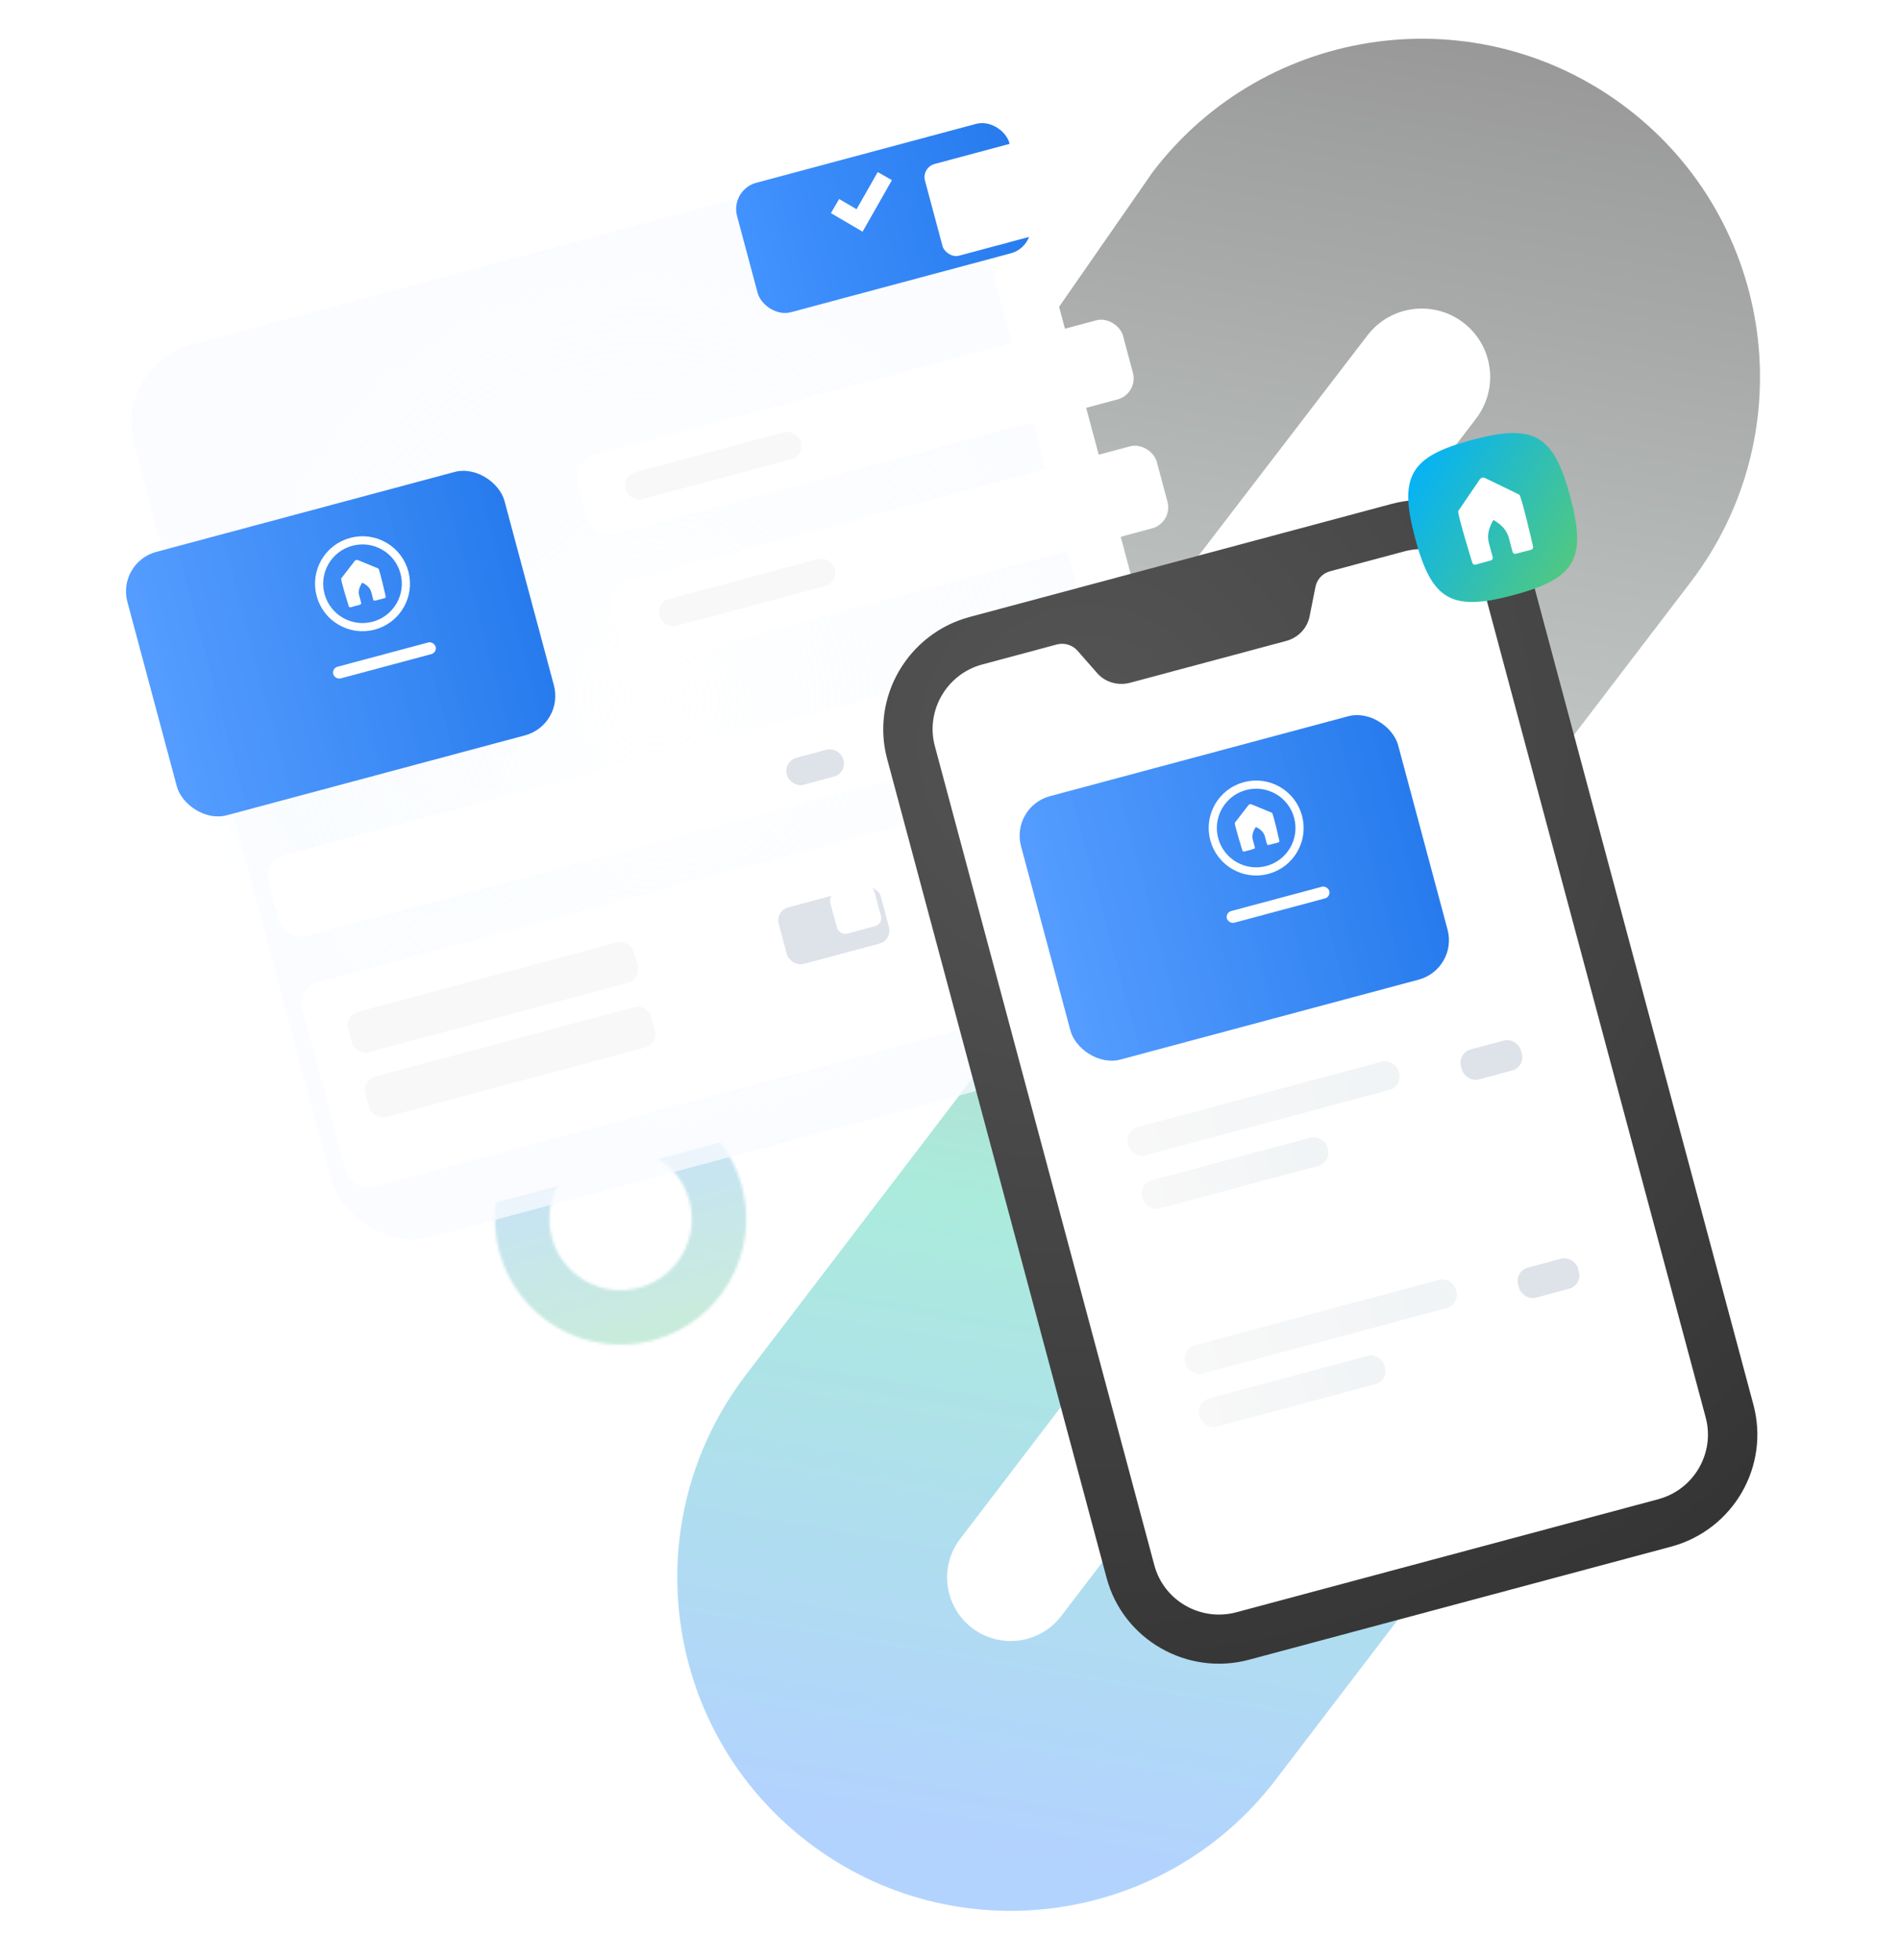<svg width="698" height="720" viewBox="0 0 698 720" fill="none" xmlns="http://www.w3.org/2000/svg">
<g clip-path="url(#clip0)">
<path fill-rule="evenodd" clip-rule="evenodd" d="M537.56 118.517C526.528 110.094 510.757 112.209 502.334 123.241L420.5 230L389.072 112.71L423.548 63.088C465.193 8.543 543.169 -1.914 597.714 39.731C652.258 81.376 662.715 159.352 621.07 213.896L352.734 565.351C344.907 575.602 346.872 590.257 357.123 598.084C367.375 605.911 382.03 603.945 389.857 593.694L521.631 421.102C528.334 412.323 540.885 410.64 549.664 417.343L612.554 465.359L468.643 653.847C427.594 707.611 350.734 717.918 296.97 676.87C243.207 635.821 232.899 558.961 273.948 505.197L542.284 153.743C550.707 142.711 548.592 126.94 537.56 118.517Z" fill="url(#paint0_linear)" fill-opacity="0.4"/>
<g opacity="0.3">
<mask id="mask0" mask-type="alpha" maskUnits="userSpaceOnUse" x="171" y="391" width="114" height="114">
<circle cx="227.987" cy="447.833" r="36.158" transform="rotate(-15 227.987 447.833)" stroke="url(#paint1_linear)" stroke-width="20"/>
</mask>
<g mask="url(#mask0)">
<rect x="149.841" y="450.454" width="140.783" height="69.237" transform="rotate(-15 149.841 450.454)" fill="url(#paint2_linear)"/>
</g>
</g>
<g opacity="0.8" filter="url(#filter0_di)">
<rect x="22.378" y="174.04" width="276.917" height="228.577" rx="30" transform="rotate(-15 22.378 174.04)" fill="url(#paint3_radial)"/>
</g>
<g filter="url(#filter1_di)">
<rect x="61.535" y="130.307" width="321.018" height="339.48" rx="30" transform="rotate(-15 61.535 130.307)" fill="url(#paint4_radial)"/>
</g>
<rect x="210.23" y="169.26" width="207.313" height="30.094" rx="8" transform="rotate(-15 210.23 169.26)" fill="white"/>
<rect x="222.635" y="215.554" width="207.313" height="31.209" rx="8" transform="rotate(-15 222.635 215.554)" fill="white"/>
<rect x="96.508" y="316.307" width="306.66" height="30.768" rx="8" transform="rotate(-15 96.508 316.307)" fill="white"/>
<rect x="108.984" y="362.869" width="306.66" height="77.947" rx="8" transform="rotate(-15 108.984 362.869)" fill="white"/>
<g filter="url(#filter2_i)">
<rect x="284.79" y="330.627" width="38.838" height="21.538" rx="5" transform="rotate(-15 284.79 330.627)" fill="#DEE3EA"/>
</g>
<rect x="304.229" y="328.698" width="16.719" height="15.604" rx="3" transform="rotate(-15 304.229 328.698)" fill="white"/>
<g filter="url(#filter3_i)">
<rect x="287.741" y="275.684" width="21.538" height="10.256" rx="5" transform="rotate(-15 287.741 275.684)" fill="#DEE3EA"/>
</g>
<rect x="240.947" y="221.33" width="66.665" height="10.256" rx="5" transform="rotate(-15 240.947 221.33)" fill="url(#paint5_linear)"/>
<rect x="228.47" y="174.768" width="66.665" height="10.256" rx="5" transform="rotate(-15 228.47 174.768)" fill="url(#paint6_linear)"/>
<rect x="126.57" y="373.022" width="108.716" height="15.384" rx="5" transform="rotate(-15 126.57 373.022)" fill="url(#paint7_linear)"/>
<rect x="132.941" y="396.798" width="108.716" height="15.384" rx="5" transform="rotate(-15 132.941 396.798)" fill="url(#paint8_linear)"/>
<g filter="url(#filter4_d)">
<rect x="280.188" y="54.73" width="103.587" height="49.23" rx="10" transform="rotate(-15 280.188 54.73)" fill="url(#paint9_linear)"/>
</g>
<g filter="url(#filter5_d)">
<rect x="338.515" y="46.534" width="38.974" height="34.871" rx="5" transform="rotate(-15 338.515 46.534)" fill="white"/>
</g>
<g filter="url(#filter6_d)">
<path d="M325.053 59.698L315.782 75.985L306.767 70.707" stroke="white" stroke-width="6"/>
</g>
<g clip-path="url(#clip1)">
<path d="M613.852 568.217L458.859 609.747C436.122 615.84 412.601 602.343 406.541 579.728L325.912 278.818C319.852 256.203 333.474 232.754 356.211 226.662L511.204 185.132C534.115 178.993 557.462 192.535 563.522 215.151L644.151 516.06C650.211 538.676 636.762 562.078 613.852 568.217Z" fill="url(#paint10_radial)"/>
<path d="M515.876 202.568L488.626 209.87C485.849 210.614 483.836 212.819 483.268 215.561L481.126 226.312C480.281 230.794 476.937 234.281 472.424 235.49L453.332 240.606L434.066 245.768L415.148 250.837C410.809 252 405.995 250.699 403.022 247.24L395.792 239C393.929 236.909 390.91 236.053 388.306 236.75L360.883 244.098C347.692 247.633 339.973 261.173 343.442 274.121L424.07 575.031C427.586 588.151 441.169 595.799 454.186 592.311L609.179 550.781C622.37 547.246 630.09 533.706 626.62 520.758L545.992 219.848C542.65 206.681 529.067 199.034 515.876 202.568Z" fill="white"/>
<g filter="url(#filter7_d)">
<rect x="384.214" y="281.38" width="143.416" height="100.164" rx="15" transform="rotate(-15 384.214 281.38)" fill="url(#paint11_linear)"/>
</g>
<path d="M469.986 308.837C470.063 309.124 469.865 309.424 469.552 309.508L466.136 310.399C465.811 310.486 465.489 310.325 465.415 310.049C465.415 310.049 465.332 309.689 464.687 307.282C464.252 305.659 462.941 304.566 461.373 303.814C460.387 305.238 459.801 306.852 460.236 308.475C460.881 310.881 460.99 311.235 460.99 311.235C461.064 311.511 460.865 311.811 460.54 311.898L457.136 312.835C456.824 312.919 456.502 312.758 456.424 312.47C456.424 312.47 453.345 302.646 453.646 302.257L458.606 295.831C458.873 295.475 459.381 295.339 459.79 295.514L467.286 298.602C467.286 298.602 467.286 298.602 467.273 298.605C467.75 298.823 469.986 308.837 469.986 308.837Z" fill="white"/>
<rect x="450.145" y="335.27" width="38.948" height="4.437" rx="2.218" transform="rotate(-15 450.145 335.27)" fill="white"/>
<circle cx="461.473" cy="304.196" r="15.944" transform="rotate(-15 461.473 304.196)" stroke="white" stroke-width="3"/>
</g>
<g clip-path="url(#clip2)">
<path d="M576.86 182.493C582.971 205.297 578.801 212.518 555.997 218.629C533.193 224.739 525.987 220.542 519.883 197.76C513.772 174.956 517.942 167.734 540.746 161.624C563.55 155.513 570.75 159.689 576.86 182.493Z" fill="url(#paint12_linear)"/>
<path d="M563.187 200.752C563.331 201.288 563.017 201.831 562.503 201.968L556.882 203.429C556.346 203.572 555.803 203.259 555.666 202.745C555.666 202.745 555.509 202.075 554.31 197.6C553.501 194.581 551.267 192.495 548.623 191.023C547.064 193.598 546.178 196.543 546.987 199.562C548.186 204.037 548.386 204.695 548.386 204.695C548.523 205.209 548.21 205.752 547.674 205.896L542.076 207.442C541.562 207.579 541.019 207.266 540.876 206.731C540.876 206.731 535.239 188.435 535.717 187.734L543.603 176.142C544.028 175.501 544.863 175.277 545.552 175.62L558.157 181.721C558.157 181.721 558.157 181.721 558.135 181.727C558.938 182.154 563.187 200.752 563.187 200.752Z" fill="white"/>
</g>
<g filter="url(#filter8_d)">
<rect x="55.916" y="191.635" width="143.416" height="100.164" rx="15" transform="rotate(-15 55.916 191.635)" fill="url(#paint13_linear)"/>
</g>
<path d="M141.688 219.091C141.765 219.379 141.567 219.679 141.254 219.763L137.838 220.653C137.513 220.741 137.191 220.58 137.117 220.304C137.117 220.304 137.034 219.943 136.389 217.537C135.954 215.913 134.643 214.821 133.074 214.069C132.089 215.493 131.503 217.106 131.938 218.73C132.583 221.136 132.691 221.489 132.691 221.489C132.765 221.766 132.567 222.066 132.241 222.153L128.838 223.09C128.525 223.173 128.203 223.013 128.126 222.725C128.126 222.725 125.047 212.9 125.347 212.511L130.308 206.085C130.575 205.73 131.083 205.594 131.492 205.768L138.987 208.856C138.987 208.856 138.987 208.856 138.974 208.86C139.451 209.078 141.688 219.091 141.688 219.091Z" fill="white"/>
<rect x="121.847" y="245.524" width="38.948" height="4.437" rx="2.218" transform="rotate(-15 121.847 245.524)" fill="white"/>
<circle cx="133.174" cy="214.451" r="15.944" transform="rotate(-15 133.174 214.451)" stroke="white" stroke-width="3"/>
<g filter="url(#filter9_d)">
<rect x="391.56" y="404.344" width="186.243" height="63.265" rx="8" transform="rotate(-15 391.56 404.344)" fill="white"/>
</g>
<rect x="413.071" y="415.355" width="102.959" height="10.771" rx="5" transform="rotate(-15 413.071 415.355)" fill="url(#paint14_linear)"/>
<g filter="url(#filter10_i)">
<rect x="535.415" y="382.834" width="22.767" height="11.423" rx="5" transform="rotate(-15 535.415 382.834)" fill="#DEE3EA"/>
</g>
<rect x="418.302" y="434.876" width="70.434" height="10.771" rx="5" transform="rotate(-15 418.302 434.876)" fill="url(#paint15_linear)"/>
<g filter="url(#filter11_d)">
<rect x="412.548" y="484.507" width="186.243" height="63.265" rx="8" transform="rotate(-15 412.548 484.507)" fill="white"/>
</g>
<rect x="434.06" y="495.518" width="102.959" height="10.771" rx="5" transform="rotate(-15 434.06 495.518)" fill="url(#paint16_linear)"/>
<g filter="url(#filter12_i)">
<rect x="556.403" y="462.997" width="22.767" height="11.423" rx="5" transform="rotate(-15 556.403 462.997)" fill="#DEE3EA"/>
</g>
<rect x="439.29" y="515.039" width="70.434" height="10.771" rx="5" transform="rotate(-15 439.29 515.039)" fill="url(#paint17_linear)"/>
</g>
<defs>
<filter id="filter0_di" x="2.378" y="92.368" width="366.641" height="332.46" filterUnits="userSpaceOnUse" color-interpolation-filters="sRGB">
<feFlood flood-opacity="0" result="BackgroundImageFix"/>
<feColorMatrix in="SourceAlpha" type="matrix" values="0 0 0 0 0 0 0 0 0 0 0 0 0 0 0 0 0 0 127 0"/>
<feOffset dy="10"/>
<feGaussianBlur stdDeviation="10"/>
<feColorMatrix type="matrix" values="0 0 0 0 0 0 0 0 0 0 0 0 0 0 0 0 0 0 0.15 0"/>
<feBlend mode="normal" in2="BackgroundImageFix" result="effect1_dropShadow"/>
<feBlend mode="normal" in="SourceGraphic" in2="effect1_dropShadow" result="shape"/>
<feColorMatrix in="SourceAlpha" type="matrix" values="0 0 0 0 0 0 0 0 0 0 0 0 0 0 0 0 0 0 127 0" result="hardAlpha"/>
<feOffset/>
<feGaussianBlur stdDeviation="5"/>
<feComposite in2="hardAlpha" operator="arithmetic" k2="-1" k3="1"/>
<feColorMatrix type="matrix" values="0 0 0 0 1 0 0 0 0 1 0 0 0 0 1 0 0 0 1 0"/>
<feBlend mode="overlay" in2="shape" result="effect2_innerShadow"/>
</filter>
<filter id="filter1_di" x="16.535" y="26.222" width="447.944" height="460.998" filterUnits="userSpaceOnUse" color-interpolation-filters="sRGB">
<feFlood flood-opacity="0" result="BackgroundImageFix"/>
<feColorMatrix in="SourceAlpha" type="matrix" values="0 0 0 0 0 0 0 0 0 0 0 0 0 0 0 0 0 0 127 0"/>
<feOffset dx="-20" dy="4"/>
<feGaussianBlur stdDeviation="12.5"/>
<feColorMatrix type="matrix" values="0 0 0 0 0 0 0 0 0 0 0 0 0 0 0 0 0 0 0.1 0"/>
<feBlend mode="normal" in2="BackgroundImageFix" result="effect1_dropShadow"/>
<feBlend mode="normal" in="SourceGraphic" in2="effect1_dropShadow" result="shape"/>
<feColorMatrix in="SourceAlpha" type="matrix" values="0 0 0 0 0 0 0 0 0 0 0 0 0 0 0 0 0 0 127 0" result="hardAlpha"/>
<feOffset/>
<feGaussianBlur stdDeviation="40"/>
<feComposite in2="hardAlpha" operator="arithmetic" k2="-1" k3="1"/>
<feColorMatrix type="matrix" values="0 0 0 0 1 0 0 0 0 1 0 0 0 0 1 0 0 0 1 0"/>
<feBlend mode="normal" in2="shape" result="effect2_innerShadow"/>
</filter>
<filter id="filter2_i" x="284.79" y="320.575" width="43.089" height="33.856" filterUnits="userSpaceOnUse" color-interpolation-filters="sRGB">
<feFlood flood-opacity="0" result="BackgroundImageFix"/>
<feBlend mode="normal" in="SourceGraphic" in2="BackgroundImageFix" result="shape"/>
<feColorMatrix in="SourceAlpha" type="matrix" values="0 0 0 0 0 0 0 0 0 0 0 0 0 0 0 0 0 0 127 0" result="hardAlpha"/>
<feOffset dy="4"/>
<feGaussianBlur stdDeviation="1.5"/>
<feComposite in2="hardAlpha" operator="arithmetic" k2="-1" k3="1"/>
<feColorMatrix type="matrix" values="0 0 0 0 0 0 0 0 0 0 0 0 0 0 0 0 0 0 0.05 0"/>
<feBlend mode="normal" in2="shape" result="effect1_innerShadow"/>
</filter>
<filter id="filter3_i" x="287.741" y="270.11" width="23.459" height="18.481" filterUnits="userSpaceOnUse" color-interpolation-filters="sRGB">
<feFlood flood-opacity="0" result="BackgroundImageFix"/>
<feBlend mode="normal" in="SourceGraphic" in2="BackgroundImageFix" result="shape"/>
<feColorMatrix in="SourceAlpha" type="matrix" values="0 0 0 0 0 0 0 0 0 0 0 0 0 0 0 0 0 0 127 0" result="hardAlpha"/>
<feOffset dy="4"/>
<feGaussianBlur stdDeviation="1.5"/>
<feComposite in2="hardAlpha" operator="arithmetic" k2="-1" k3="1"/>
<feColorMatrix type="matrix" values="0 0 0 0 0 0 0 0 0 0 0 0 0 0 0 0 0 0 0.05 0"/>
<feBlend mode="normal" in2="shape" result="effect1_innerShadow"/>
</filter>
<filter id="filter4_d" x="253.188" y="27.92" width="142.799" height="104.363" filterUnits="userSpaceOnUse" color-interpolation-filters="sRGB">
<feFlood flood-opacity="0" result="BackgroundImageFix"/>
<feColorMatrix in="SourceAlpha" type="matrix" values="0 0 0 0 0 0 0 0 0 0 0 0 0 0 0 0 0 0 127 0"/>
<feOffset dx="-12" dy="15"/>
<feGaussianBlur stdDeviation="7.5"/>
<feColorMatrix type="matrix" values="0 0 0 0 0.196 0 0 0 0 0.522 0 0 0 0 0.961 0 0 0 0.3 0"/>
<feBlend mode="normal" in2="BackgroundImageFix" result="effect1_dropShadow"/>
<feBlend mode="normal" in="SourceGraphic" in2="effect1_dropShadow" result="shape"/>
</filter>
<filter id="filter5_d" x="323.515" y="36.447" width="76.671" height="73.77" filterUnits="userSpaceOnUse" color-interpolation-filters="sRGB">
<feFlood flood-opacity="0" result="BackgroundImageFix"/>
<feColorMatrix in="SourceAlpha" type="matrix" values="0 0 0 0 0 0 0 0 0 0 0 0 0 0 0 0 0 0 127 0"/>
<feOffset dy="15"/>
<feGaussianBlur stdDeviation="7.5"/>
<feColorMatrix type="matrix" values="0 0 0 0 0.212 0 0 0 0 0.533 0 0 0 0 0.969 0 0 0 0.2 0"/>
<feBlend mode="normal" in2="BackgroundImageFix" result="effect1_dropShadow"/>
<feBlend mode="normal" in="SourceGraphic" in2="effect1_dropShadow" result="shape"/>
</filter>
<filter id="filter6_d" x="298.632" y="57.109" width="37.038" height="34.452" filterUnits="userSpaceOnUse" color-interpolation-filters="sRGB">
<feFlood flood-opacity="0" result="BackgroundImageFix"/>
<feColorMatrix in="SourceAlpha" type="matrix" values="0 0 0 0 0 0 0 0 0 0 0 0 0 0 0 0 0 0 127 0"/>
<feOffset dy="5"/>
<feGaussianBlur stdDeviation="2"/>
<feColorMatrix type="matrix" values="0 0 0 0 0 0 0 0 0 0 0 0 0 0 0 0 0 0 0.1 0"/>
<feBlend mode="normal" in2="BackgroundImageFix" result="effect1_dropShadow"/>
<feBlend mode="normal" in="SourceGraphic" in2="effect1_dropShadow" result="shape"/>
</filter>
<filter id="filter7_d" x="359.582" y="247.629" width="187.719" height="157.135" filterUnits="userSpaceOnUse" color-interpolation-filters="sRGB">
<feFlood flood-opacity="0" result="BackgroundImageFix"/>
<feColorMatrix in="SourceAlpha" type="matrix" values="0 0 0 0 0 0 0 0 0 0 0 0 0 0 0 0 0 0 127 0"/>
<feOffset dx="-13" dy="15"/>
<feGaussianBlur stdDeviation="7.5"/>
<feColorMatrix type="matrix" values="0 0 0 0 0.212 0 0 0 0 0.533 0 0 0 0 0.969 0 0 0 0.2 0"/>
<feBlend mode="normal" in2="BackgroundImageFix" result="effect1_dropShadow"/>
<feBlend mode="normal" in="SourceGraphic" in2="effect1_dropShadow" result="shape"/>
</filter>
<filter id="filter8_d" x="27.916" y="154.516" width="194.454" height="163.87" filterUnits="userSpaceOnUse" color-interpolation-filters="sRGB">
<feFlood flood-opacity="0" result="BackgroundImageFix"/>
<feColorMatrix in="SourceAlpha" type="matrix" values="0 0 0 0 0 0 0 0 0 0 0 0 0 0 0 0 0 0 127 0"/>
<feOffset dx="-13" dy="15"/>
<feGaussianBlur stdDeviation="7.5"/>
<feColorMatrix type="matrix" values="0 0 0 0 0.212 0 0 0 0 0.533 0 0 0 0 0.969 0 0 0 0.2 0"/>
<feBlend mode="normal" in2="BackgroundImageFix" result="effect1_dropShadow"/>
<feBlend mode="normal" in="SourceGraphic" in2="effect1_dropShadow" result="shape"/>
</filter>
<filter id="filter9_d" x="371.56" y="355.141" width="236.271" height="149.312" filterUnits="userSpaceOnUse" color-interpolation-filters="sRGB">
<feFlood flood-opacity="0" result="BackgroundImageFix"/>
<feColorMatrix in="SourceAlpha" type="matrix" values="0 0 0 0 0 0 0 0 0 0 0 0 0 0 0 0 0 0 127 0"/>
<feOffset dy="19"/>
<feGaussianBlur stdDeviation="10"/>
<feColorMatrix type="matrix" values="0 0 0 0 0 0 0 0 0 0 0 0 0 0 0 0 0 0 0.1 0"/>
<feBlend mode="normal" in2="BackgroundImageFix" result="effect1_dropShadow"/>
<feBlend mode="normal" in="SourceGraphic" in2="effect1_dropShadow" result="shape"/>
</filter>
<filter id="filter10_i" x="535.415" y="376.941" width="24.948" height="20.926" filterUnits="userSpaceOnUse" color-interpolation-filters="sRGB">
<feFlood flood-opacity="0" result="BackgroundImageFix"/>
<feBlend mode="normal" in="SourceGraphic" in2="BackgroundImageFix" result="shape"/>
<feColorMatrix in="SourceAlpha" type="matrix" values="0 0 0 0 0 0 0 0 0 0 0 0 0 0 0 0 0 0 127 0" result="hardAlpha"/>
<feOffset dy="4"/>
<feGaussianBlur stdDeviation="2"/>
<feComposite in2="hardAlpha" operator="arithmetic" k2="-1" k3="1"/>
<feColorMatrix type="matrix" values="0 0 0 0 0 0 0 0 0 0 0 0 0 0 0 0 0 0 0.05 0"/>
<feBlend mode="normal" in2="shape" result="effect1_innerShadow"/>
</filter>
<filter id="filter11_d" x="392.548" y="435.304" width="236.271" height="149.312" filterUnits="userSpaceOnUse" color-interpolation-filters="sRGB">
<feFlood flood-opacity="0" result="BackgroundImageFix"/>
<feColorMatrix in="SourceAlpha" type="matrix" values="0 0 0 0 0 0 0 0 0 0 0 0 0 0 0 0 0 0 127 0"/>
<feOffset dy="19"/>
<feGaussianBlur stdDeviation="10"/>
<feColorMatrix type="matrix" values="0 0 0 0 0 0 0 0 0 0 0 0 0 0 0 0 0 0 0.1 0"/>
<feBlend mode="normal" in2="BackgroundImageFix" result="effect1_dropShadow"/>
<feBlend mode="normal" in="SourceGraphic" in2="effect1_dropShadow" result="shape"/>
</filter>
<filter id="filter12_i" x="556.403" y="457.105" width="24.948" height="20.926" filterUnits="userSpaceOnUse" color-interpolation-filters="sRGB">
<feFlood flood-opacity="0" result="BackgroundImageFix"/>
<feBlend mode="normal" in="SourceGraphic" in2="BackgroundImageFix" result="shape"/>
<feColorMatrix in="SourceAlpha" type="matrix" values="0 0 0 0 0 0 0 0 0 0 0 0 0 0 0 0 0 0 127 0" result="hardAlpha"/>
<feOffset dy="4"/>
<feGaussianBlur stdDeviation="2"/>
<feComposite in2="hardAlpha" operator="arithmetic" k2="-1" k3="1"/>
<feColorMatrix type="matrix" values="0 0 0 0 0 0 0 0 0 0 0 0 0 0 0 0 0 0 0.05 0"/>
<feBlend mode="normal" in2="shape" result="effect1_innerShadow"/>
</filter>
<linearGradient id="paint0_linear" x1="521.146" y1="14.733" x2="405.828" y2="685.401" gradientUnits="userSpaceOnUse">
<stop/>
<stop offset="0.349" stop-color="#5D6A67"/>
<stop offset="0.656" stop-color="#2DCDA7"/>
<stop offset="1" stop-color="#4090FE"/>
</linearGradient>
<linearGradient id="paint1_linear" x1="227.987" y1="401.675" x2="227.987" y2="493.991" gradientUnits="userSpaceOnUse">
<stop stop-color="#49C17F"/>
<stop offset="1" stop-color="#36ABFF"/>
</linearGradient>
<linearGradient id="paint2_linear" x1="220.233" y1="450.454" x2="220.233" y2="519.691" gradientUnits="userSpaceOnUse">
<stop stop-color="#41A2D8"/>
<stop offset="1" stop-color="#49C17F"/>
</linearGradient>
<radialGradient id="paint3_radial" cx="0" cy="0" r="1" gradientUnits="userSpaceOnUse" gradientTransform="translate(160.837 288.328) rotate(90) scale(114.288 138.458)">
<stop stop-color="#EEF7FF"/>
<stop offset="0.87" stop-color="white"/>
</radialGradient>
<radialGradient id="paint4_radial" cx="0" cy="0" r="1" gradientUnits="userSpaceOnUse" gradientTransform="translate(222.044 300.047) rotate(90) scale(169.74 160.509)">
<stop stop-color="white"/>
<stop offset="1" stop-color="#F8FBFF" stop-opacity="0.75"/>
</radialGradient>
<linearGradient id="paint5_linear" x1="240.947" y1="226.213" x2="315.788" y2="226.213" gradientUnits="userSpaceOnUse">
<stop stop-color="#F8F8F8"/>
<stop offset="1" stop-color="#F8F8F8"/>
</linearGradient>
<linearGradient id="paint6_linear" x1="228.47" y1="179.652" x2="303.311" y2="179.652" gradientUnits="userSpaceOnUse">
<stop stop-color="#F8F8F8"/>
<stop offset="1" stop-color="#F8F8F8"/>
</linearGradient>
<linearGradient id="paint7_linear" x1="126.57" y1="380.347" x2="248.618" y2="380.347" gradientUnits="userSpaceOnUse">
<stop stop-color="#F8F8F8"/>
<stop offset="1" stop-color="#F8F8F8"/>
</linearGradient>
<linearGradient id="paint8_linear" x1="132.941" y1="404.124" x2="254.989" y2="404.124" gradientUnits="userSpaceOnUse">
<stop stop-color="#F8F8F8"/>
<stop offset="1" stop-color="#F8F8F8"/>
</linearGradient>
<linearGradient id="paint9_linear" x1="280.188" y1="79.345" x2="383.776" y2="79.345" gradientUnits="userSpaceOnUse">
<stop stop-color="#4292FF"/>
<stop offset="1" stop-color="#277BED"/>
</linearGradient>
<radialGradient id="paint10_radial" cx="0" cy="0" r="1" gradientUnits="userSpaceOnUse" gradientTransform="translate(399.46 274.579) rotate(47.151) scale(372.165 372.527)">
<stop stop-color="#555555"/>
<stop offset="1" stop-color="#343434"/>
</radialGradient>
<linearGradient id="paint11_linear" x1="384.214" y1="331.462" x2="527.631" y2="331.462" gradientUnits="userSpaceOnUse">
<stop stop-color="#4292FF" stop-opacity="0.9"/>
<stop offset="1" stop-color="#277BED"/>
</linearGradient>
<linearGradient id="paint12_linear" x1="496.886" y1="204.014" x2="563.725" y2="242.595" gradientUnits="userSpaceOnUse">
<stop stop-color="#01B1FC"/>
<stop offset="1" stop-color="#57CA78"/>
</linearGradient>
<linearGradient id="paint13_linear" x1="55.916" y1="241.717" x2="199.332" y2="241.717" gradientUnits="userSpaceOnUse">
<stop stop-color="#4292FF" stop-opacity="0.9"/>
<stop offset="1" stop-color="#277BED"/>
</linearGradient>
<linearGradient id="paint14_linear" x1="413.071" y1="420.484" x2="528.657" y2="420.484" gradientUnits="userSpaceOnUse">
<stop stop-color="#F8F8F8"/>
<stop offset="1" stop-color="#EFF3F5"/>
</linearGradient>
<linearGradient id="paint15_linear" x1="418.302" y1="440.005" x2="497.374" y2="440.005" gradientUnits="userSpaceOnUse">
<stop stop-color="#F8F8F8"/>
<stop offset="1" stop-color="#EFF3F5"/>
</linearGradient>
<linearGradient id="paint16_linear" x1="434.06" y1="500.647" x2="549.646" y2="500.647" gradientUnits="userSpaceOnUse">
<stop stop-color="#F8F8F8"/>
<stop offset="1" stop-color="#EFF3F5"/>
</linearGradient>
<linearGradient id="paint17_linear" x1="439.29" y1="520.168" x2="518.362" y2="520.168" gradientUnits="userSpaceOnUse">
<stop stop-color="#F8F8F8"/>
<stop offset="1" stop-color="#EFF3F5"/>
</linearGradient>
<clipPath id="clip0">
<rect width="698" height="720" fill="white"/>
</clipPath>
<clipPath id="clip1">
<rect width="245.992" height="396.599" fill="white" transform="translate(314.903 237.73) rotate(-15)"/>
</clipPath>
<clipPath id="clip2">
<rect width="58.988" height="58.988" fill="white" transform="translate(512.246 169.26) rotate(-15)"/>
</clipPath>
</defs>
</svg>
